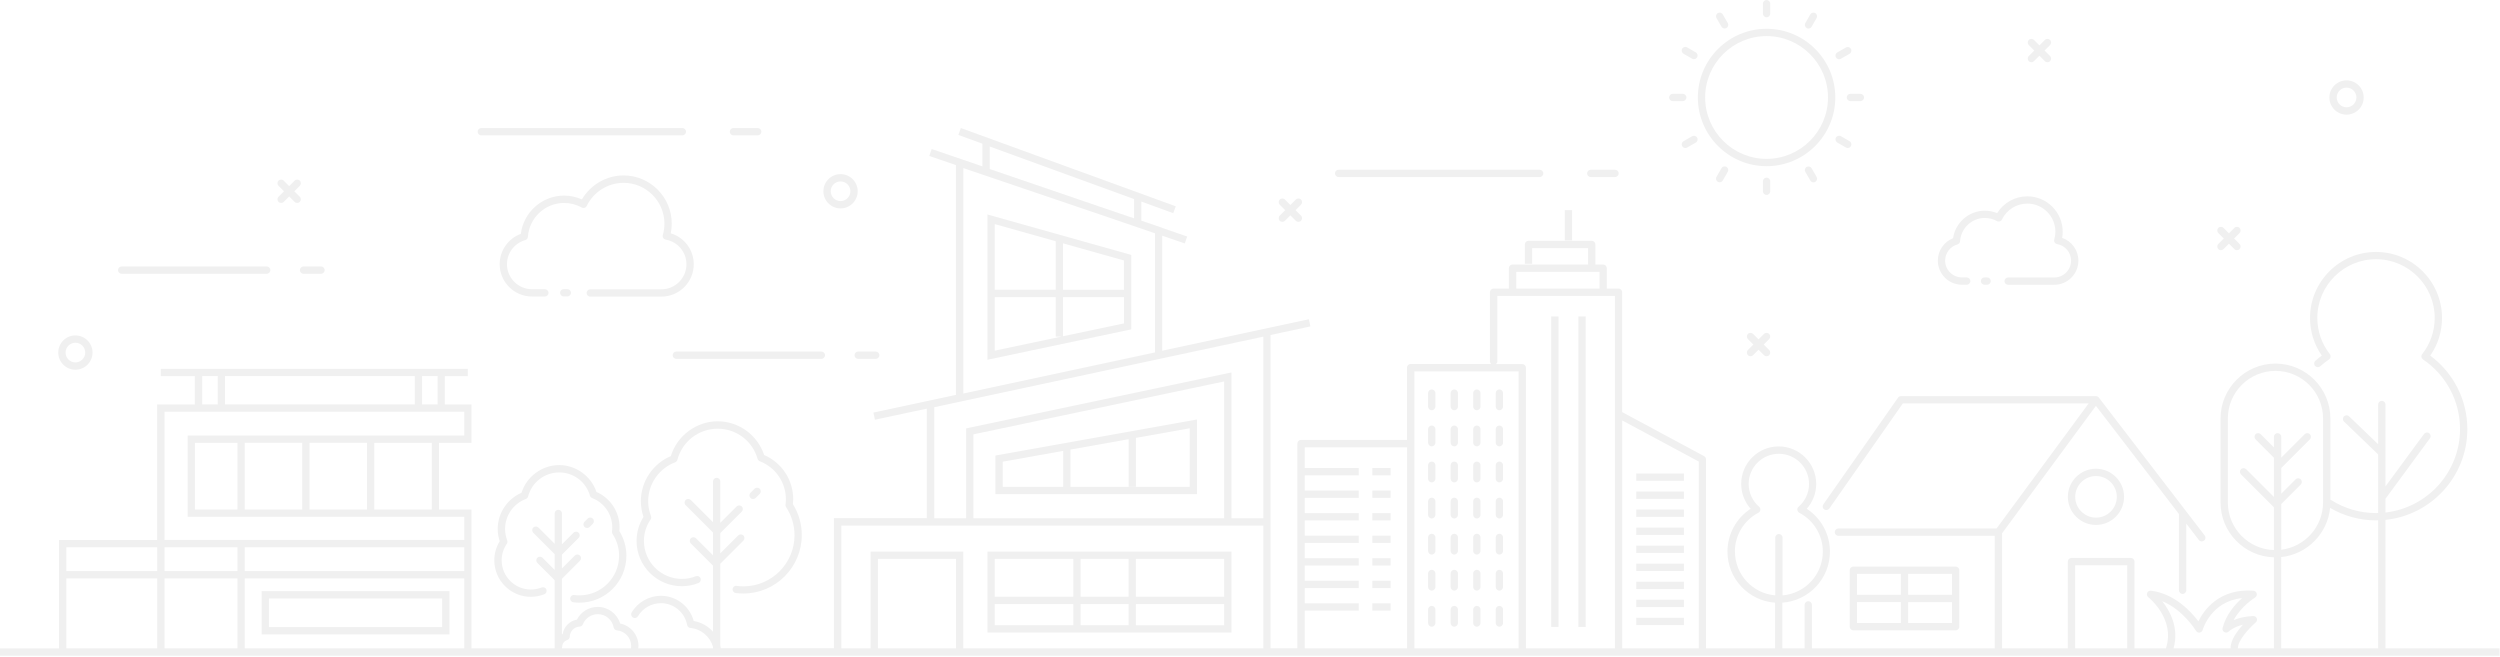 <svg width="1149" height="302" viewBox="0 0 1149 302" fill="none" xmlns="http://www.w3.org/2000/svg">
<g opacity="0.06">
<path d="M897.606 109.484C893.442 111.14 890.622 115.214 890.622 119.781C890.622 125.892 895.591 130.861 901.702 130.861H903.896C904.814 130.861 905.575 130.1 905.575 129.182C905.575 128.265 904.814 127.503 903.896 127.503H901.702C897.449 127.503 893.979 124.034 893.979 119.781C893.979 116.334 896.307 113.267 899.62 112.349C900.314 112.148 900.807 111.543 900.851 110.849C901.254 104.873 906.246 100.172 912.245 100.172C914.17 100.172 916.095 100.664 917.774 101.604C918.177 101.828 918.67 101.873 919.095 101.739C919.543 101.604 919.901 101.291 920.102 100.866C922.251 96.433 926.818 93.568 931.742 93.568C938.861 93.568 944.658 99.366 944.658 106.484C944.658 107.693 944.479 108.902 944.144 110.066C944.009 110.513 944.076 111.006 944.323 111.431C944.569 111.834 944.994 112.103 945.464 112.192C949.18 112.841 951.866 116.043 951.866 119.803C951.866 124.056 948.397 127.526 944.144 127.526H922.923C922.005 127.526 921.244 128.287 921.244 129.205C921.244 130.123 922.005 130.884 922.923 130.884H944.144C950.255 130.884 955.224 125.914 955.224 119.803C955.224 115.013 952.18 110.849 947.77 109.327C947.927 108.387 948.016 107.447 948.016 106.507C948.016 97.53 940.719 90.233 931.742 90.233C926.101 90.233 920.819 93.21 917.886 97.956C916.095 97.217 914.17 96.836 912.245 96.836C904.881 96.836 898.658 102.321 897.628 109.506L897.606 109.484Z" fill="black"/>
<path d="M912.088 127.503C911.171 127.503 910.409 128.264 910.409 129.182C910.409 130.1 911.171 130.861 912.088 130.861H913.275C914.192 130.861 914.954 130.1 914.954 129.182C914.954 128.264 914.192 127.503 913.275 127.503H912.088Z" fill="black"/>
<path d="M308.282 107.178C308.573 105.723 308.73 104.246 308.73 102.768C308.73 90.569 298.791 80.63 286.591 80.63C278.734 80.63 271.392 84.905 267.452 91.643C264.878 90.501 262.08 89.897 259.26 89.897C249.142 89.897 240.613 97.53 239.382 107.469C233.607 109.596 229.645 115.169 229.645 121.415C229.645 129.607 236.315 136.278 244.508 136.278H250.418C251.335 136.278 252.096 135.517 252.096 134.599C252.096 133.681 251.335 132.92 250.418 132.92H244.508C238.173 132.92 233.002 127.772 233.002 121.415C233.002 116.289 236.449 111.744 241.397 110.357C242.09 110.155 242.583 109.551 242.628 108.857C243.21 100.127 250.507 93.277 259.26 93.277C262.08 93.277 264.878 93.993 267.34 95.381C267.743 95.605 268.213 95.65 268.661 95.516C269.109 95.381 269.467 95.068 269.668 94.642C272.78 88.196 279.428 84.032 286.591 84.032C296.955 84.032 305.372 92.449 305.372 102.813C305.372 104.559 305.126 106.305 304.633 108.006C304.499 108.454 304.566 108.946 304.835 109.372C305.081 109.775 305.506 110.043 305.976 110.133C311.483 111.095 315.49 115.863 315.49 121.459C315.49 127.794 310.341 132.965 303.984 132.965H271.28C270.362 132.965 269.601 133.726 269.601 134.644C269.601 135.562 270.362 136.323 271.28 136.323H303.984C312.177 136.323 318.848 129.652 318.848 121.459C318.848 114.834 314.505 109.103 308.304 107.245L308.282 107.178Z" fill="black"/>
<path d="M260.737 136.233C261.655 136.233 262.416 135.472 262.416 134.555C262.416 133.637 261.655 132.876 260.737 132.876H259.081C258.163 132.876 257.402 133.637 257.402 134.555C257.402 135.472 258.163 136.233 259.081 136.233H260.737Z" fill="black"/>
<path d="M811.917 76.377C829.332 76.377 843.502 62.207 843.502 44.792C843.502 27.376 829.332 13.229 811.917 13.229C794.502 13.229 780.332 27.399 780.332 44.792C780.332 62.185 794.502 76.377 811.917 76.377ZM811.917 16.587C827.474 16.587 840.144 29.234 840.144 44.792C840.144 60.349 827.474 73.019 811.917 73.019C796.36 73.019 783.69 60.371 783.69 44.792C783.69 29.212 796.36 16.587 811.917 16.587Z" fill="black"/>
<path d="M811.917 7.947C812.834 7.947 813.595 7.186 813.595 6.268V1.679C813.595 0.761 812.834 0 811.917 0C810.999 0 810.238 0.761 810.238 1.679V6.268C810.238 7.186 810.999 7.947 811.917 7.947Z" fill="black"/>
<path d="M791.189 12.267C791.502 12.804 792.062 13.095 792.644 13.095C792.935 13.095 793.226 13.028 793.472 12.871C794.278 12.401 794.546 11.371 794.076 10.588L791.793 6.626C791.323 5.82 790.316 5.552 789.51 6.022C788.704 6.492 788.435 7.521 788.905 8.305L791.189 12.267Z" fill="black"/>
<path d="M773.728 24.69L777.69 26.974C777.959 27.13 778.25 27.198 778.519 27.198C779.101 27.198 779.66 26.906 779.974 26.347C780.444 25.541 780.153 24.511 779.369 24.064L775.407 21.78C774.601 21.31 773.571 21.601 773.124 22.385C772.654 23.191 772.945 24.22 773.728 24.668V24.69Z" fill="black"/>
<path d="M768.804 46.471H773.393C774.31 46.471 775.071 45.709 775.071 44.792C775.071 43.874 774.31 43.113 773.393 43.113H768.804C767.886 43.113 767.125 43.874 767.125 44.792C767.125 45.709 767.886 46.471 768.804 46.471Z" fill="black"/>
<path d="M777.713 62.61L773.751 64.893C772.945 65.363 772.676 66.393 773.146 67.177C773.46 67.714 774.019 68.027 774.601 68.027C774.892 68.027 775.183 67.96 775.429 67.803L779.392 65.52C780.197 65.05 780.466 64.02 779.996 63.237C779.526 62.431 778.519 62.162 777.713 62.632V62.61Z" fill="black"/>
<path d="M791.188 77.317L788.905 81.279C788.435 82.085 788.726 83.114 789.51 83.562C789.778 83.719 790.069 83.786 790.338 83.786C790.92 83.786 791.479 83.495 791.793 82.935L794.076 78.973C794.546 78.167 794.255 77.138 793.472 76.69C792.666 76.22 791.636 76.511 791.188 77.294V77.317Z" fill="black"/>
<path d="M813.595 83.316C813.595 82.398 812.834 81.637 811.917 81.637C810.999 81.637 810.238 82.398 810.238 83.316V87.905C810.238 88.823 810.999 89.584 811.917 89.584C812.834 89.584 813.595 88.823 813.595 87.905V83.316Z" fill="black"/>
<path d="M830.339 76.712C829.533 77.182 829.265 78.212 829.735 78.996L832.018 82.958C832.332 83.495 832.891 83.808 833.473 83.808C833.764 83.808 834.055 83.741 834.301 83.585C835.107 83.114 835.376 82.085 834.906 81.301L832.623 77.339C832.152 76.533 831.145 76.265 830.339 76.735V76.712Z" fill="black"/>
<path d="M844.419 65.52L848.381 67.803C848.65 67.96 848.941 68.027 849.21 68.027C849.792 68.027 850.351 67.736 850.665 67.176C851.135 66.371 850.844 65.341 850.06 64.893L846.098 62.61C845.292 62.14 844.263 62.431 843.815 63.214C843.345 64.02 843.636 65.05 844.419 65.498V65.52Z" fill="black"/>
<path d="M850.441 43.113C849.523 43.113 848.762 43.874 848.762 44.792C848.762 45.709 849.523 46.471 850.441 46.471H855.029C855.947 46.471 856.708 45.709 856.708 44.792C856.708 43.874 855.947 43.113 855.029 43.113H850.441Z" fill="black"/>
<path d="M845.27 27.22C845.561 27.22 845.852 27.153 846.098 26.996L850.06 24.713C850.866 24.243 851.135 23.213 850.665 22.429C850.195 21.624 849.187 21.355 848.381 21.825L844.419 24.108C843.613 24.578 843.345 25.608 843.815 26.392C844.128 26.929 844.688 27.242 845.27 27.242V27.22Z" fill="black"/>
<path d="M830.339 12.894C830.608 13.05 830.899 13.117 831.167 13.117C831.749 13.117 832.309 12.826 832.622 12.267L834.906 8.305C835.376 7.499 835.085 6.469 834.301 6.022C833.495 5.551 832.466 5.842 832.018 6.626L829.735 10.588C829.265 11.394 829.556 12.424 830.339 12.871V12.894Z" fill="black"/>
<path d="M932.436 28.115C932.772 28.451 933.197 28.608 933.623 28.608C934.048 28.608 934.473 28.451 934.809 28.115L937.316 25.608L939.823 28.115C940.159 28.451 940.584 28.608 941.01 28.608C941.435 28.608 941.86 28.451 942.196 28.115C942.845 27.466 942.845 26.392 942.196 25.742L939.689 23.235L942.196 20.728C942.845 20.079 942.845 19.005 942.196 18.355C941.547 17.706 940.472 17.706 939.823 18.355L937.316 20.863L934.809 18.355C934.16 17.706 933.085 17.706 932.436 18.355C931.787 19.005 931.787 20.079 932.436 20.728L934.943 23.235L932.436 25.742C931.787 26.392 931.787 27.466 932.436 28.115Z" fill="black"/>
<path d="M597.941 91.71C597.292 91.061 596.217 91.061 595.568 91.71L593.061 94.217L590.554 91.71C589.905 91.061 588.83 91.061 588.181 91.71C587.532 92.359 587.532 93.434 588.181 94.083L590.688 96.59L588.181 99.097C587.532 99.746 587.532 100.821 588.181 101.47C588.517 101.806 588.942 101.962 589.368 101.962C589.793 101.962 590.218 101.806 590.554 101.47L593.061 98.963L595.568 101.47C595.904 101.806 596.329 101.962 596.755 101.962C597.18 101.962 597.605 101.806 597.941 101.47C598.59 100.821 598.59 99.746 597.941 99.097L595.434 96.59L597.941 94.083C598.59 93.434 598.59 92.359 597.941 91.71Z" fill="black"/>
<path d="M813.103 153.47C812.454 152.82 811.38 152.82 810.73 153.47L808.223 155.977L805.716 153.47C805.067 152.82 803.993 152.82 803.344 153.47C802.694 154.119 802.694 155.193 803.344 155.842L805.851 158.349L803.344 160.857C802.694 161.506 802.694 162.58 803.344 163.229C803.679 163.565 804.105 163.722 804.53 163.722C804.955 163.722 805.381 163.565 805.716 163.229L808.223 160.722L810.73 163.229C811.066 163.565 811.492 163.722 811.917 163.722C812.342 163.722 812.767 163.565 813.103 163.229C813.752 162.58 813.752 161.506 813.103 160.857L810.596 158.349L813.103 155.842C813.752 155.193 813.752 154.119 813.103 153.47Z" fill="black"/>
<path d="M128.018 92.785C128.354 93.121 128.779 93.277 129.205 93.277C129.63 93.277 130.055 93.121 130.391 92.785L132.898 90.278L135.405 92.785C135.741 93.121 136.166 93.277 136.591 93.277C137.017 93.277 137.442 93.121 137.778 92.785C138.427 92.135 138.427 91.061 137.778 90.412L135.271 87.905L137.778 85.398C138.427 84.749 138.427 83.674 137.778 83.025C137.129 82.376 136.054 82.376 135.405 83.025L132.898 85.532L130.391 83.025C129.742 82.376 128.667 82.376 128.018 83.025C127.369 83.674 127.369 84.749 128.018 85.398L130.525 87.905L128.018 90.412C127.369 91.061 127.369 92.135 128.018 92.785Z" fill="black"/>
<path d="M1029.29 104.738C1028.65 104.089 1027.57 104.089 1026.92 104.738L1024.41 107.245L1021.91 104.738C1021.26 104.089 1020.18 104.089 1019.53 104.738C1018.89 105.387 1018.89 106.462 1019.53 107.111L1022.04 109.618L1019.53 112.125C1018.89 112.774 1018.89 113.849 1019.53 114.498C1019.87 114.834 1020.3 114.99 1020.72 114.99C1021.15 114.99 1021.57 114.834 1021.91 114.498L1024.41 111.991L1026.92 114.498C1027.26 114.834 1027.68 114.99 1028.11 114.99C1028.53 114.99 1028.96 114.834 1029.29 114.498C1029.94 113.849 1029.94 112.774 1029.29 112.125L1026.79 109.618L1029.29 107.111C1029.94 106.462 1029.94 105.387 1029.29 104.738Z" fill="black"/>
<path d="M1078.47 52.694C1082.82 52.694 1086.35 49.157 1086.35 44.814C1086.35 40.472 1082.82 36.935 1078.47 36.935C1074.13 36.935 1070.59 40.472 1070.59 44.814C1070.59 49.157 1074.13 52.694 1078.47 52.694ZM1078.47 40.27C1080.98 40.27 1083 42.307 1083 44.792C1083 47.277 1080.96 49.314 1078.47 49.314C1075.99 49.314 1073.95 47.277 1073.95 44.792C1073.95 42.307 1075.99 40.27 1078.47 40.27Z" fill="black"/>
<path d="M386.316 95.784C390.658 95.784 394.195 92.247 394.195 87.905C394.195 83.562 390.658 80.025 386.316 80.025C381.973 80.025 378.436 83.562 378.436 87.905C378.436 92.247 381.973 95.784 386.316 95.784ZM386.316 83.383C388.823 83.383 390.837 85.42 390.837 87.905C390.837 90.389 388.8 92.427 386.316 92.427C383.831 92.427 381.794 90.389 381.794 87.905C381.794 85.42 383.831 83.383 386.316 83.383Z" fill="black"/>
<path d="M34.651 169.922C38.994 169.922 42.531 166.386 42.531 162.043C42.531 157.7 38.994 154.164 34.651 154.164C30.309 154.164 26.772 157.7 26.772 162.043C26.772 166.386 30.309 169.922 34.651 169.922ZM34.651 157.521C37.158 157.521 39.173 159.558 39.173 162.043C39.173 164.528 37.136 166.565 34.651 166.565C32.167 166.565 30.13 164.528 30.13 162.043C30.13 159.558 32.167 157.521 34.651 157.521Z" fill="black"/>
<path d="M1148.78 301.343V297.985H1096.36V238.935C1117.47 236.763 1133.99 218.878 1133.99 197.209C1133.99 183.846 1127.65 171.355 1116.93 163.431C1120.49 158.35 1122.35 152.395 1122.35 146.127C1122.35 129.406 1108.74 115.796 1092.02 115.796C1075.3 115.796 1061.69 129.406 1061.69 146.127C1061.69 152.395 1063.57 158.35 1067.1 163.431C1066.07 164.192 1065.09 164.975 1064.15 165.826C1063.45 166.453 1063.39 167.505 1064.01 168.199C1064.62 168.893 1065.69 168.96 1066.39 168.333C1067.66 167.214 1069.01 166.162 1070.42 165.199C1070.8 164.931 1071.06 164.528 1071.13 164.058C1071.2 163.588 1071.09 163.117 1070.8 162.759C1067.04 157.969 1065.04 152.216 1065.04 146.105C1065.04 131.242 1077.15 119.131 1092.02 119.131C1106.88 119.131 1118.99 131.242 1118.99 146.105C1118.99 152.194 1117 157.969 1113.24 162.759C1112.95 163.117 1112.83 163.588 1112.9 164.058C1112.97 164.528 1113.24 164.931 1113.62 165.199C1124.27 172.407 1130.63 184.361 1130.63 197.209C1130.63 217.02 1115.61 233.383 1096.36 235.554V229.242L1116.8 201.44C1117.36 200.701 1117.18 199.649 1116.44 199.09C1115.7 198.53 1114.65 198.709 1114.09 199.448L1096.36 223.556V185.905C1096.36 184.987 1095.6 184.226 1094.68 184.226C1093.76 184.226 1093 184.987 1093 185.905V204.171L1079.64 191.345C1078.97 190.695 1077.91 190.718 1077.27 191.389C1076.62 192.061 1076.64 193.113 1077.31 193.762L1092.98 208.827V235.756C1092.64 235.756 1092.33 235.801 1092.02 235.801C1084.67 235.801 1077.56 233.741 1071.4 229.824C1071.29 229.757 1071.15 229.734 1071.04 229.69V192.33C1071.04 178.406 1059.72 167.102 1045.81 167.102C1031.91 167.102 1020.56 178.429 1020.56 192.33V230.943C1020.56 244.62 1031.51 255.768 1045.1 256.148V297.985H1028.51C1028.51 297.985 1028.56 297.829 1028.56 297.762C1028.44 294.561 1033.5 288.875 1036.75 286.054C1037.29 285.584 1037.47 284.823 1037.2 284.174C1036.93 283.503 1036.3 283.1 1035.56 283.122C1031.69 283.279 1028.74 284.107 1026.56 285.025C1030.1 278.488 1036.37 274.683 1036.44 274.616C1037.06 274.235 1037.38 273.497 1037.2 272.78C1037.02 272.064 1036.41 271.549 1035.7 271.482C1020.03 270.34 1012.95 280.346 1010.38 285.562C1007.09 281.197 999.501 272.847 988.599 271.482C987.838 271.392 987.122 271.818 986.831 272.512C986.54 273.206 986.764 274.011 987.346 274.482C987.48 274.571 999.792 284.353 995.539 297.739C995.516 297.806 995.539 297.896 995.516 297.963H981.011C981.011 297.963 981.011 297.896 981.011 297.851V258.096C981.011 257.178 980.25 256.417 979.332 256.417H952.045C951.127 256.417 950.366 257.178 950.366 258.096V297.851C950.366 297.851 950.366 297.918 950.366 297.963H920.147V245.113L963.282 186.532L1001.45 236.248V271.303C1001.45 272.221 1002.21 272.982 1003.13 272.982C1004.04 272.982 1004.81 272.221 1004.81 271.303V240.636L1010.6 248.179C1010.94 248.605 1011.43 248.829 1011.95 248.829C1012.3 248.829 1012.66 248.717 1012.98 248.47C1013.72 247.911 1013.85 246.859 1013.29 246.12L964.603 182.704C964.603 182.704 964.581 182.682 964.558 182.659C964.424 182.503 964.29 182.368 964.111 182.279C964.088 182.279 964.043 182.256 964.021 182.234C963.887 182.167 963.73 182.1 963.573 182.077C963.528 182.077 963.461 182.077 963.417 182.055C963.372 182.055 963.327 182.055 963.282 182.055H873.699C873.139 182.055 872.647 182.324 872.333 182.771L838.017 231.794C837.48 232.555 837.659 233.607 838.42 234.122C839.181 234.659 840.233 234.458 840.748 233.719L874.549 185.413H959.947L917.617 242.897H844.934C844.016 242.897 843.255 243.658 843.255 244.576C843.255 245.493 844.016 246.254 844.934 246.254H916.789V297.985H832.757V277.996C832.757 277.078 831.996 276.317 831.078 276.317C830.16 276.317 829.399 277.078 829.399 277.996V297.985H819.169V276.989C831.369 276.116 841.039 265.953 841.039 253.529C841.039 245.516 837.01 238.173 830.384 233.831C833.16 230.697 834.727 226.645 834.727 222.415C834.727 212.923 827.004 205.178 817.491 205.178C807.977 205.178 800.254 212.901 800.254 222.415C800.254 226.645 801.821 230.697 804.597 233.831C797.971 238.173 793.942 245.516 793.942 253.529C793.942 265.953 803.612 276.138 815.812 276.989V297.985H784.092V211.133C784.092 210.506 783.757 209.946 783.219 209.655L745.546 189.397V134.308C745.546 133.391 744.785 132.629 743.867 132.629H738.472V123.25C738.472 122.332 737.711 121.571 736.794 121.571H733.234V112.349C733.234 111.431 732.473 110.67 731.555 110.67H702.5C701.582 110.67 700.821 111.431 700.821 112.349V121.236H704.179V114.028H729.877V121.571H695.158C694.24 121.571 693.479 122.332 693.479 123.25V132.629H686.45C685.532 132.629 684.771 133.391 684.771 134.308V166.05C684.771 166.542 684.995 166.99 685.353 167.281H648.329C647.411 167.281 646.65 168.042 646.65 168.96V202.179H597.941C597.023 202.179 596.262 202.94 596.262 203.858V297.941H583.928V153.962L602.261 150.022L601.567 146.732L534.145 161.192V108.32L544.531 111.879L545.628 108.7L534.145 104.76V104.693L524.541 101.425V92.628L539.226 97.978L540.367 94.822L441.606 58.849L440.464 62.006L451.5 66.035V76.466L428.198 68.497L427.101 71.676L439.345 75.862V181.495L401.425 189.621L402.119 192.912L425.959 187.808V238.129H383.271V297.918H331.272C331.205 297.493 331.137 297.045 331.048 296.642V259.081L341.658 248.47C342.307 247.821 342.307 246.747 341.658 246.098C341.009 245.448 339.935 245.448 339.285 246.098L331.048 254.335V245.023L340.92 235.152C341.569 234.502 341.569 233.428 340.92 232.779C340.27 232.13 339.196 232.13 338.547 232.779L331.048 240.278V221.273C331.048 220.355 330.287 219.594 329.369 219.594C328.451 219.594 327.69 220.355 327.69 221.273V240.009L317.483 229.802C316.834 229.152 315.759 229.152 315.11 229.802C314.461 230.451 314.461 231.525 315.11 232.174L327.69 244.755V255.208L319.878 247.396C319.229 246.747 318.154 246.747 317.505 247.396C316.856 248.045 316.856 249.12 317.505 249.769L327.69 259.976V290.33C325.452 287.8 322.363 286.01 318.826 285.405C317.013 278.623 310.857 273.832 303.738 273.832C298.254 273.832 293.106 276.765 290.308 281.51C289.838 282.316 290.106 283.346 290.89 283.816C291.695 284.286 292.725 284.017 293.195 283.234C295.389 279.518 299.441 277.212 303.738 277.212C309.648 277.212 314.729 281.421 315.804 287.241C315.938 287.98 316.543 288.539 317.304 288.606C322.251 289.054 326.347 292.613 327.69 297.247V297.985H293.352C293.397 297.627 293.441 297.269 293.441 296.933C293.441 291.83 289.905 287.577 285.025 286.569C283.659 282.092 279.518 278.936 274.728 278.936C270.654 278.936 266.983 281.197 265.147 284.778C263.513 285.069 262.013 285.853 260.849 287.017C259.663 288.203 258.879 289.748 258.588 291.404C258.477 291.449 258.387 291.539 258.275 291.583V265.998L266.557 257.715C267.207 257.066 267.207 255.992 266.557 255.343C265.908 254.693 264.834 254.693 264.185 255.343L258.275 261.252V254.895L265.953 247.217C266.602 246.568 266.602 245.493 265.953 244.844C265.304 244.195 264.229 244.195 263.58 244.844L258.275 250.149V235.98C258.275 235.062 257.514 234.301 256.596 234.301C255.678 234.301 254.917 235.062 254.917 235.98V249.925L247.463 242.471C246.814 241.822 245.74 241.822 245.09 242.471C244.441 243.12 244.441 244.195 245.09 244.844L254.917 254.671V261.924L249.344 256.35C248.694 255.701 247.62 255.701 246.971 256.35C246.322 256.999 246.322 258.073 246.971 258.723L254.917 266.669V297.985H216.684V234.189H201.754V203.544H216.684V185.883H204.44V172.877H215.005V169.519H73.892V172.877H89.539V185.883H72.213V248.179H27.13V298.008H0V301.366H1148.78V301.343ZM797.344 253.529C797.344 246.008 801.485 239.181 808.156 235.666C808.649 235.398 808.984 234.928 809.051 234.368C809.119 233.808 808.895 233.271 808.492 232.913C805.447 230.272 803.679 226.444 803.679 222.437C803.679 214.781 809.902 208.558 817.558 208.558C825.213 208.558 831.436 214.781 831.436 222.437C831.436 226.444 829.69 230.272 826.623 232.913C826.198 233.271 825.997 233.831 826.064 234.368C826.131 234.905 826.467 235.398 826.959 235.666C833.63 239.181 837.771 246.031 837.771 253.529C837.771 264.095 829.601 272.78 819.259 273.631V247.105C819.259 246.187 818.498 245.426 817.58 245.426C816.662 245.426 815.901 246.187 815.901 247.105V273.631C805.559 272.78 797.389 264.095 797.389 253.529H797.344ZM439.39 297.985H403.507V256.865H439.39V297.985ZM1023.92 230.943V192.33C1023.92 180.264 1033.73 170.46 1045.81 170.46C1057.9 170.46 1067.68 180.264 1067.68 192.33V230.943C1067.68 242.113 1059.27 251.336 1048.46 252.656V231.66L1057.43 222.683C1058.08 222.034 1058.08 220.96 1057.43 220.31C1056.78 219.661 1055.71 219.661 1055.06 220.31L1048.46 226.914V215.095L1061.62 201.933C1062.27 201.283 1062.27 200.209 1061.62 199.56C1060.97 198.911 1059.89 198.911 1059.25 199.56L1048.46 210.349V200.746C1048.46 199.828 1047.7 199.067 1046.78 199.067C1045.86 199.067 1045.1 199.828 1045.1 200.746V205.626L1039.03 199.56C1038.38 198.911 1037.31 198.911 1036.66 199.56C1036.01 200.209 1036.01 201.283 1036.66 201.933L1045.1 210.372V228.414L1032.34 215.654C1031.69 215.005 1030.62 215.005 1029.97 215.654C1029.32 216.304 1029.32 217.378 1029.97 218.027L1045.1 233.159V252.813C1033.35 252.433 1023.92 242.807 1023.92 230.966V230.943ZM1048.46 256.036C1060.3 254.783 1069.74 245.314 1070.91 233.428C1077.31 237.166 1084.56 239.158 1092.02 239.158C1092.35 239.158 1092.67 239.114 1092.98 239.114V297.985H1048.43V256.036H1048.46ZM993.725 276.295C1003.37 280.212 1009.22 289.793 1009.28 289.927C1009.62 290.509 1010.27 290.822 1010.94 290.733C1011.61 290.643 1012.15 290.173 1012.33 289.524C1012.51 288.942 1016.33 276.339 1030.48 274.884C1027.26 277.727 1023.12 282.383 1021.5 288.629C1021.3 289.367 1021.64 290.128 1022.31 290.509C1022.98 290.889 1023.81 290.755 1024.35 290.218C1024.37 290.196 1026.41 288.181 1030.88 287.107C1028.2 290.061 1025.06 294.314 1025.2 297.874C1025.2 297.918 1025.2 297.941 1025.22 297.985H998.964C1001.58 288.606 997.374 280.861 993.748 276.295H993.725ZM953.746 297.874V259.797H977.676V297.874C977.676 297.874 977.676 297.941 977.676 297.985H953.702C953.702 297.985 953.702 297.918 953.702 297.874H953.746ZM780.779 212.14V297.985H745.568V193.225L780.779 212.14ZM696.882 124.951H735.159V132.652H696.882V124.951ZM688.174 166.072V136.01H742.211V297.985H701.314V169.005C701.314 168.087 700.553 167.326 699.635 167.326H687.592C687.928 167.012 688.174 166.587 688.174 166.095V166.072ZM650.053 170.683H697.956V297.985H650.053V170.683ZM599.665 280.637H624.489V277.28H599.665V270.273H624.489V266.915H599.665V259.909H624.489V256.551H599.665V249.545H624.489V246.187H599.665V239.181H624.489V235.823H599.665V228.817H624.489V225.459H599.665V218.453H624.489V215.095H599.665V205.581H646.695V297.985H599.665V280.637ZM454.88 67.333L521.206 91.486V100.351L508.559 96.053L454.88 77.697V67.333ZM442.748 77.25L507.887 99.366L530.832 107.223V161.976L442.748 180.869V77.272V77.25ZM429.362 187.159L580.615 154.723V238.196H565.976V171.176L444.024 196.896V238.196H429.384V187.159H429.362ZM562.618 238.196H447.381V199.627L562.618 175.317V238.196ZM386.674 241.554H580.615V297.985H442.725V253.507H400.127V297.985H386.674V241.554ZM258.387 297.292C258.387 295.859 259.305 294.605 260.693 294.158C261.364 293.934 261.834 293.329 261.857 292.613C261.901 291.382 262.394 290.218 263.244 289.367C264.073 288.539 265.192 288.047 266.401 287.98C267.05 287.935 267.632 287.532 267.878 286.927C269.02 284.107 271.706 282.271 274.75 282.271C278.332 282.271 281.376 284.823 282.025 288.338C282.16 289.076 282.764 289.636 283.525 289.703C287.263 290.061 290.084 293.15 290.084 296.911C290.084 297.269 290.061 297.627 289.994 297.963H258.275V297.605C258.297 297.493 258.342 297.381 258.342 297.269L258.387 297.292ZM109.126 251.515V262.461H75.616V251.515H109.126ZM109.126 265.819V297.985H75.616V265.819H109.126ZM112.483 265.819H213.371V297.985H112.483V265.819ZM213.371 262.461H112.483V251.515H213.371V262.461ZM198.441 234.189H172.027V203.544H198.441V234.189ZM89.606 234.189V203.544H109.126V234.189H89.606ZM112.483 203.522H138.897V234.167H112.483V203.522ZM142.255 203.522H168.669V234.167H142.255V203.522ZM201.127 185.86H193.986V172.855H201.127V185.86ZM103.417 185.86V172.855H190.651V185.86H103.417ZM92.941 172.855H100.082V185.86H92.941V172.855ZM75.616 189.218H213.371V200.164H86.248V237.524H213.371V248.157H75.616V189.218ZM72.258 251.515V262.461H30.488V251.515H72.258ZM30.488 265.819H72.258V297.985H30.488V265.819Z" fill="black"/>
<path d="M338.591 269.221C337.651 269.109 336.823 269.758 336.711 270.676C336.599 271.594 337.248 272.445 338.166 272.557C339.308 272.713 340.472 272.78 341.636 272.78C356.454 272.78 368.497 260.737 368.497 245.919C368.497 240.882 367.087 235.98 364.423 231.704C364.513 230.899 364.558 230.182 364.558 229.488C364.558 220.557 359.342 212.655 351.194 209.118C348.194 199.963 339.532 193.628 329.839 193.628C320.146 193.628 311.193 200.164 308.327 209.611C300.045 213.103 294.538 221.318 294.538 230.339C294.538 232.779 294.941 235.219 295.747 237.569C293.665 240.882 292.568 244.688 292.568 248.627C292.568 260.088 301.903 269.423 313.364 269.423C316.005 269.423 318.602 268.93 321.042 267.945C321.892 267.609 322.318 266.625 321.982 265.774C321.646 264.923 320.661 264.498 319.811 264.834C317.751 265.662 315.602 266.065 313.386 266.065C303.761 266.065 295.949 258.23 295.949 248.627C295.949 245.09 297.001 241.666 299.015 238.756C299.329 238.308 299.396 237.726 299.194 237.211C298.344 234.995 297.896 232.689 297.896 230.361C297.896 222.459 302.888 215.252 310.297 212.476C310.812 212.274 311.193 211.849 311.327 211.334C313.521 202.918 321.131 197.03 329.817 197.03C338.502 197.03 345.844 202.716 348.194 210.887C348.329 211.379 348.709 211.804 349.202 211.983C356.477 214.826 361.2 221.721 361.2 229.533C361.2 230.249 361.155 231.01 361.021 231.951C360.976 232.354 361.066 232.756 361.29 233.092C363.819 236.942 365.162 241.397 365.162 245.986C365.162 258.947 354.619 269.49 341.658 269.49C340.628 269.49 339.621 269.423 338.614 269.288L338.591 269.221Z" fill="black"/>
<path d="M347.299 228.861L349.157 227.003C349.806 226.354 349.806 225.28 349.157 224.631C348.508 223.982 347.433 223.982 346.784 224.631L344.926 226.489C344.277 227.138 344.277 228.212 344.926 228.861C345.262 229.197 345.687 229.354 346.113 229.354C346.538 229.354 346.963 229.197 347.299 228.861Z" fill="black"/>
<path d="M263.938 273.474C262.998 273.34 262.17 274.011 262.058 274.929C261.946 275.847 262.595 276.698 263.513 276.809C264.431 276.921 265.371 276.989 266.311 276.989C278.197 276.989 287.89 267.318 287.89 255.41C287.89 251.403 286.771 247.508 284.667 244.105C284.734 243.546 284.756 243.009 284.756 242.427C284.756 235.286 280.615 228.973 274.123 226.086C271.661 218.788 264.722 213.752 256.977 213.752C249.232 213.752 242.046 218.945 239.696 226.466C233.115 229.309 228.75 235.89 228.75 243.076C228.75 245.001 229.063 246.904 229.667 248.739C228.056 251.38 227.183 254.402 227.183 257.514C227.183 266.759 234.704 274.302 243.971 274.302C246.098 274.302 248.179 273.899 250.172 273.116C251.022 272.78 251.448 271.795 251.112 270.945C250.776 270.072 249.791 269.669 248.941 270.005C247.374 270.631 245.695 270.945 243.994 270.945C236.584 270.945 230.563 264.923 230.563 257.514C230.563 254.783 231.391 252.164 232.935 249.925C233.249 249.478 233.316 248.896 233.115 248.381C232.465 246.657 232.13 244.889 232.13 243.098C232.13 236.987 235.98 231.458 241.688 229.309C242.203 229.108 242.583 228.682 242.718 228.167C244.419 221.676 250.284 217.132 256.977 217.132C263.67 217.132 269.355 221.519 271.146 227.809C271.281 228.302 271.661 228.727 272.154 228.906C277.772 231.1 281.398 236.405 281.398 242.427C281.398 243.053 281.354 243.68 281.264 244.284C281.219 244.687 281.309 245.09 281.533 245.426C283.503 248.403 284.532 251.851 284.532 255.41C284.532 265.46 276.362 273.631 266.311 273.631C265.528 273.631 264.744 273.586 263.961 273.474H263.938Z" fill="black"/>
<path d="M271.012 242.18L272.467 240.725C273.116 240.076 273.116 239.002 272.467 238.353C271.818 237.703 270.743 237.703 270.094 238.353L268.639 239.808C267.99 240.457 267.99 241.531 268.639 242.18C268.975 242.516 269.4 242.673 269.825 242.673C270.251 242.673 270.676 242.516 271.012 242.18Z" fill="black"/>
<path d="M950.389 228.347C950.389 235.465 956.186 241.263 963.305 241.263C970.423 241.263 976.221 235.465 976.221 228.347C976.221 221.228 970.423 215.431 963.305 215.431C956.186 215.431 950.389 221.228 950.389 228.347ZM972.885 228.347C972.885 233.629 968.588 237.905 963.327 237.905C958.067 237.905 953.769 233.607 953.769 228.347C953.769 223.086 958.067 218.788 963.327 218.788C968.588 218.788 972.885 223.086 972.885 228.347Z" fill="black"/>
<path d="M898.814 289.703C899.732 289.703 900.493 288.942 900.493 288.024V262.08C900.493 261.162 899.732 260.401 898.814 260.401H851.806C850.889 260.401 850.128 261.162 850.128 262.08V288.024C850.128 288.942 850.889 289.703 851.806 289.703H898.814ZM853.485 276.72H873.632V286.323H853.485V276.72ZM876.989 286.345V276.742H897.136V286.345H876.989ZM897.136 273.362H876.989V263.759H897.136V273.362ZM873.632 263.759V273.362H853.485V263.759H873.632Z" fill="black"/>
<path d="M120.251 271.684V291.561H206.566V271.684H120.251ZM203.208 288.204H123.608V275.041H203.208V288.204Z" fill="black"/>
<path d="M550.127 192.8L457.499 209.364V227.116H550.127V192.8ZM460.857 212.185L488.636 207.216V223.758H460.857V212.185ZM546.769 223.758H491.994V206.611L518.721 201.843V223.713H522.079V201.239L546.792 196.829V223.758H546.769Z" fill="black"/>
<path d="M565.976 253.507H453.828V290.711H565.976V253.507ZM562.618 274.258H522.057V256.865H562.618V274.258ZM496.65 274.258V256.865H518.699V274.258H496.65ZM518.699 277.615V287.353H496.65V277.615H518.699ZM493.292 256.865V274.258H457.186V256.865H493.292ZM457.186 277.615H493.292V287.353H457.186V277.615ZM522.057 287.375V277.638H562.618V287.375H522.057Z" fill="black"/>
<path d="M453.828 98.582V165.334L519.93 151.365V117.162L453.828 98.582ZM516.572 133.189H488.547V111.834L516.572 119.713V133.211V133.189ZM485.211 110.871V133.167H457.186V102.992L485.211 110.871ZM457.186 136.547H485.211V154.701H487.83L457.186 161.17V136.547ZM488.569 154.544V136.547H516.595V148.635L488.569 154.544Z" fill="black"/>
<path d="M722.534 96.59H719.177V110.536H722.534V96.59Z" fill="black"/>
<path d="M716.289 145.434H712.932V288.136H716.289V145.434Z" fill="black"/>
<path d="M728.78 145.434H725.422V288.136H728.78V145.434Z" fill="black"/>
<path d="M773.93 283.928H752.015V287.286H773.93V283.928Z" fill="black"/>
<path d="M773.93 275.646H752.015V279.003H773.93V275.646Z" fill="black"/>
<path d="M773.93 267.363H752.015V270.721H773.93V267.363Z" fill="black"/>
<path d="M773.93 259.059H752.015V262.416H773.93V259.059Z" fill="black"/>
<path d="M773.93 250.776H752.015V254.134H773.93V250.776Z" fill="black"/>
<path d="M773.93 242.494H752.015V245.851H773.93V242.494Z" fill="black"/>
<path d="M773.93 234.189H752.015V237.547H773.93V234.189Z" fill="black"/>
<path d="M773.93 225.907H752.015V229.264H773.93V225.907Z" fill="black"/>
<path d="M773.93 217.624H752.015V220.982H773.93V217.624Z" fill="black"/>
<path d="M689.114 288.024C690.032 288.024 690.793 287.263 690.793 286.346V280.145C690.793 279.227 690.032 278.466 689.114 278.466C688.197 278.466 687.435 279.227 687.435 280.145V286.346C687.435 287.263 688.197 288.024 689.114 288.024Z" fill="black"/>
<path d="M678.75 288.024C679.668 288.024 680.429 287.263 680.429 286.346V280.145C680.429 279.227 679.668 278.466 678.75 278.466C677.832 278.466 677.071 279.227 677.071 280.145V286.346C677.071 287.263 677.832 288.024 678.75 288.024Z" fill="black"/>
<path d="M668.385 288.024C669.303 288.024 670.064 287.263 670.064 286.346V280.145C670.064 279.227 669.303 278.466 668.385 278.466C667.468 278.466 666.707 279.227 666.707 280.145V286.346C666.707 287.263 667.468 288.024 668.385 288.024Z" fill="black"/>
<path d="M658.022 288.024C658.939 288.024 659.7 287.263 659.7 286.346V280.145C659.7 279.227 658.939 278.466 658.022 278.466C657.104 278.466 656.343 279.227 656.343 280.145V286.346C656.343 287.263 657.104 288.024 658.022 288.024Z" fill="black"/>
<path d="M689.114 271.437C690.032 271.437 690.793 270.676 690.793 269.758V263.558C690.793 262.64 690.032 261.879 689.114 261.879C688.197 261.879 687.435 262.64 687.435 263.558V269.758C687.435 270.676 688.197 271.437 689.114 271.437Z" fill="black"/>
<path d="M678.75 271.437C679.668 271.437 680.429 270.676 680.429 269.758V263.558C680.429 262.64 679.668 261.879 678.75 261.879C677.832 261.879 677.071 262.64 677.071 263.558V269.758C677.071 270.676 677.832 271.437 678.75 271.437Z" fill="black"/>
<path d="M668.385 271.437C669.303 271.437 670.064 270.676 670.064 269.758V263.558C670.064 262.64 669.303 261.879 668.385 261.879C667.468 261.879 666.707 262.64 666.707 263.558V269.758C666.707 270.676 667.468 271.437 668.385 271.437Z" fill="black"/>
<path d="M658.022 271.437C658.939 271.437 659.7 270.676 659.7 269.758V263.558C659.7 262.64 658.939 261.879 658.022 261.879C657.104 261.879 656.343 262.64 656.343 263.558V269.758C656.343 270.676 657.104 271.437 658.022 271.437Z" fill="black"/>
<path d="M689.114 254.872C690.032 254.872 690.793 254.111 690.793 253.194V246.993C690.793 246.075 690.032 245.314 689.114 245.314C688.197 245.314 687.435 246.075 687.435 246.993V253.194C687.435 254.111 688.197 254.872 689.114 254.872Z" fill="black"/>
<path d="M678.75 254.872C679.668 254.872 680.429 254.111 680.429 253.194V246.993C680.429 246.075 679.668 245.314 678.75 245.314C677.832 245.314 677.071 246.075 677.071 246.993V253.194C677.071 254.111 677.832 254.872 678.75 254.872Z" fill="black"/>
<path d="M668.385 254.872C669.303 254.872 670.064 254.111 670.064 253.194V246.993C670.064 246.075 669.303 245.314 668.385 245.314C667.468 245.314 666.707 246.075 666.707 246.993V253.194C666.707 254.111 667.468 254.872 668.385 254.872Z" fill="black"/>
<path d="M658.022 254.872C658.939 254.872 659.7 254.111 659.7 253.194V246.993C659.7 246.075 658.939 245.314 658.022 245.314C657.104 245.314 656.343 246.075 656.343 246.993V253.194C656.343 254.111 657.104 254.872 658.022 254.872Z" fill="black"/>
<path d="M689.114 238.286C690.032 238.286 690.793 237.525 690.793 236.607V230.406C690.793 229.488 690.032 228.727 689.114 228.727C688.197 228.727 687.435 229.488 687.435 230.406V236.607C687.435 237.525 688.197 238.286 689.114 238.286Z" fill="black"/>
<path d="M678.75 238.286C679.668 238.286 680.429 237.525 680.429 236.607V230.406C680.429 229.488 679.668 228.727 678.75 228.727C677.832 228.727 677.071 229.488 677.071 230.406V236.607C677.071 237.525 677.832 238.286 678.75 238.286Z" fill="black"/>
<path d="M668.385 238.286C669.303 238.286 670.064 237.525 670.064 236.607V230.406C670.064 229.488 669.303 228.727 668.385 228.727C667.468 228.727 666.707 229.488 666.707 230.406V236.607C666.707 237.525 667.468 238.286 668.385 238.286Z" fill="black"/>
<path d="M658.022 238.286C658.939 238.286 659.7 237.525 659.7 236.607V230.406C659.7 229.488 658.939 228.727 658.022 228.727C657.104 228.727 656.343 229.488 656.343 230.406V236.607C656.343 237.525 657.104 238.286 658.022 238.286Z" fill="black"/>
<path d="M689.114 221.698C690.032 221.698 690.793 220.937 690.793 220.019V213.819C690.793 212.901 690.032 212.14 689.114 212.14C688.197 212.14 687.435 212.901 687.435 213.819V220.019C687.435 220.937 688.197 221.698 689.114 221.698Z" fill="black"/>
<path d="M678.75 221.698C679.668 221.698 680.429 220.937 680.429 220.019V213.819C680.429 212.901 679.668 212.14 678.75 212.14C677.832 212.14 677.071 212.901 677.071 213.819V220.019C677.071 220.937 677.832 221.698 678.75 221.698Z" fill="black"/>
<path d="M668.385 221.698C669.303 221.698 670.064 220.937 670.064 220.019V213.819C670.064 212.901 669.303 212.14 668.385 212.14C667.468 212.14 666.707 212.901 666.707 213.819V220.019C666.707 220.937 667.468 221.698 668.385 221.698Z" fill="black"/>
<path d="M658.022 221.698C658.939 221.698 659.7 220.937 659.7 220.019V213.819C659.7 212.901 658.939 212.14 658.022 212.14C657.104 212.14 656.343 212.901 656.343 213.819V220.019C656.343 220.937 657.104 221.698 658.022 221.698Z" fill="black"/>
<path d="M689.114 205.134C690.032 205.134 690.793 204.373 690.793 203.455V197.254C690.793 196.337 690.032 195.575 689.114 195.575C688.197 195.575 687.435 196.337 687.435 197.254V203.455C687.435 204.373 688.197 205.134 689.114 205.134Z" fill="black"/>
<path d="M678.75 205.134C679.668 205.134 680.429 204.373 680.429 203.455V197.254C680.429 196.337 679.668 195.575 678.75 195.575C677.832 195.575 677.071 196.337 677.071 197.254V203.455C677.071 204.373 677.832 205.134 678.75 205.134Z" fill="black"/>
<path d="M668.385 205.134C669.303 205.134 670.064 204.373 670.064 203.455V197.254C670.064 196.337 669.303 195.575 668.385 195.575C667.468 195.575 666.707 196.337 666.707 197.254V203.455C666.707 204.373 667.468 205.134 668.385 205.134Z" fill="black"/>
<path d="M658.022 205.134C658.939 205.134 659.7 204.373 659.7 203.455V197.254C659.7 196.337 658.939 195.575 658.022 195.575C657.104 195.575 656.343 196.337 656.343 197.254V203.455C656.343 204.373 657.104 205.134 658.022 205.134Z" fill="black"/>
<path d="M689.114 188.547C690.032 188.547 690.793 187.785 690.793 186.868V180.667C690.793 179.749 690.032 178.988 689.114 178.988C688.197 178.988 687.435 179.749 687.435 180.667V186.868C687.435 187.785 688.197 188.547 689.114 188.547Z" fill="black"/>
<path d="M678.75 188.547C679.668 188.547 680.429 187.785 680.429 186.868V180.667C680.429 179.749 679.668 178.988 678.75 178.988C677.832 178.988 677.071 179.749 677.071 180.667V186.868C677.071 187.785 677.832 188.547 678.75 188.547Z" fill="black"/>
<path d="M668.385 188.547C669.303 188.547 670.064 187.785 670.064 186.868V180.667C670.064 179.749 669.303 178.988 668.385 178.988C667.468 178.988 666.707 179.749 666.707 180.667V186.868C666.707 187.785 667.468 188.547 668.385 188.547Z" fill="black"/>
<path d="M658.022 188.547C658.939 188.547 659.7 187.785 659.7 186.868V180.667C659.7 179.749 658.939 178.988 658.022 178.988C657.104 178.988 656.343 179.749 656.343 180.667V186.868C656.343 187.785 657.104 188.547 658.022 188.547Z" fill="black"/>
<path d="M639.107 277.28H630.735V280.637H639.107V277.28Z" fill="black"/>
<path d="M639.107 266.916H630.735V270.273H639.107V266.916Z" fill="black"/>
<path d="M639.107 256.551H630.735V259.909H639.107V256.551Z" fill="black"/>
<path d="M639.107 246.187H630.735V249.545H639.107V246.187Z" fill="black"/>
<path d="M639.107 235.823H630.735V239.181H639.107V235.823Z" fill="black"/>
<path d="M639.107 225.459H630.735V228.817H639.107V225.459Z" fill="black"/>
<path d="M639.107 215.095H630.735V218.452H639.107V215.095Z" fill="black"/>
<path d="M731.108 81.368H742.255C743.173 81.368 743.934 80.607 743.934 79.69C743.934 78.772 743.173 78.011 742.255 78.011H731.108C730.19 78.011 729.429 78.772 729.429 79.69C729.429 80.607 730.19 81.368 731.108 81.368Z" fill="black"/>
<path d="M613.543 79.69C613.543 80.607 614.304 81.368 615.222 81.368H707.626C708.544 81.368 709.305 80.607 709.305 79.69C709.305 78.772 708.544 78.011 707.626 78.011H615.222C614.304 78.011 613.543 78.772 613.543 79.69Z" fill="black"/>
<path d="M337.091 62.207H348.239C349.157 62.207 349.918 61.446 349.918 60.528C349.918 59.61 349.157 58.849 348.239 58.849H337.091C336.174 58.849 335.412 59.61 335.412 60.528C335.412 61.446 336.174 62.207 337.091 62.207Z" fill="black"/>
<path d="M219.527 60.528C219.527 61.446 220.288 62.207 221.206 62.207H313.61C314.528 62.207 315.289 61.446 315.289 60.528C315.289 59.61 314.528 58.849 313.61 58.849H221.206C220.288 58.849 219.527 59.61 219.527 60.528Z" fill="black"/>
<path d="M392.74 163.252C392.74 164.17 393.501 164.931 394.419 164.931H402.477C403.395 164.931 404.156 164.17 404.156 163.252C404.156 162.334 403.395 161.573 402.477 161.573H394.419C393.501 161.573 392.74 162.334 392.74 163.252Z" fill="black"/>
<path d="M309.155 163.252C309.155 164.17 309.916 164.931 310.834 164.931H377.496C378.414 164.931 379.175 164.17 379.175 163.252C379.175 162.334 378.414 161.573 377.496 161.573H310.834C309.916 161.573 309.155 162.334 309.155 163.252Z" fill="black"/>
<path d="M139.502 125.825H147.538C148.456 125.825 149.217 125.063 149.217 124.146C149.217 123.228 148.456 122.467 147.538 122.467H139.502C138.584 122.467 137.823 123.228 137.823 124.146C137.823 125.063 138.584 125.825 139.502 125.825Z" fill="black"/>
<path d="M55.917 125.825H122.579C123.497 125.825 124.258 125.063 124.258 124.146C124.258 123.228 123.497 122.467 122.579 122.467H55.917C54.999 122.467 54.238 123.228 54.238 124.146C54.238 125.063 54.999 125.825 55.917 125.825Z" fill="black"/>
</g>
</svg>
